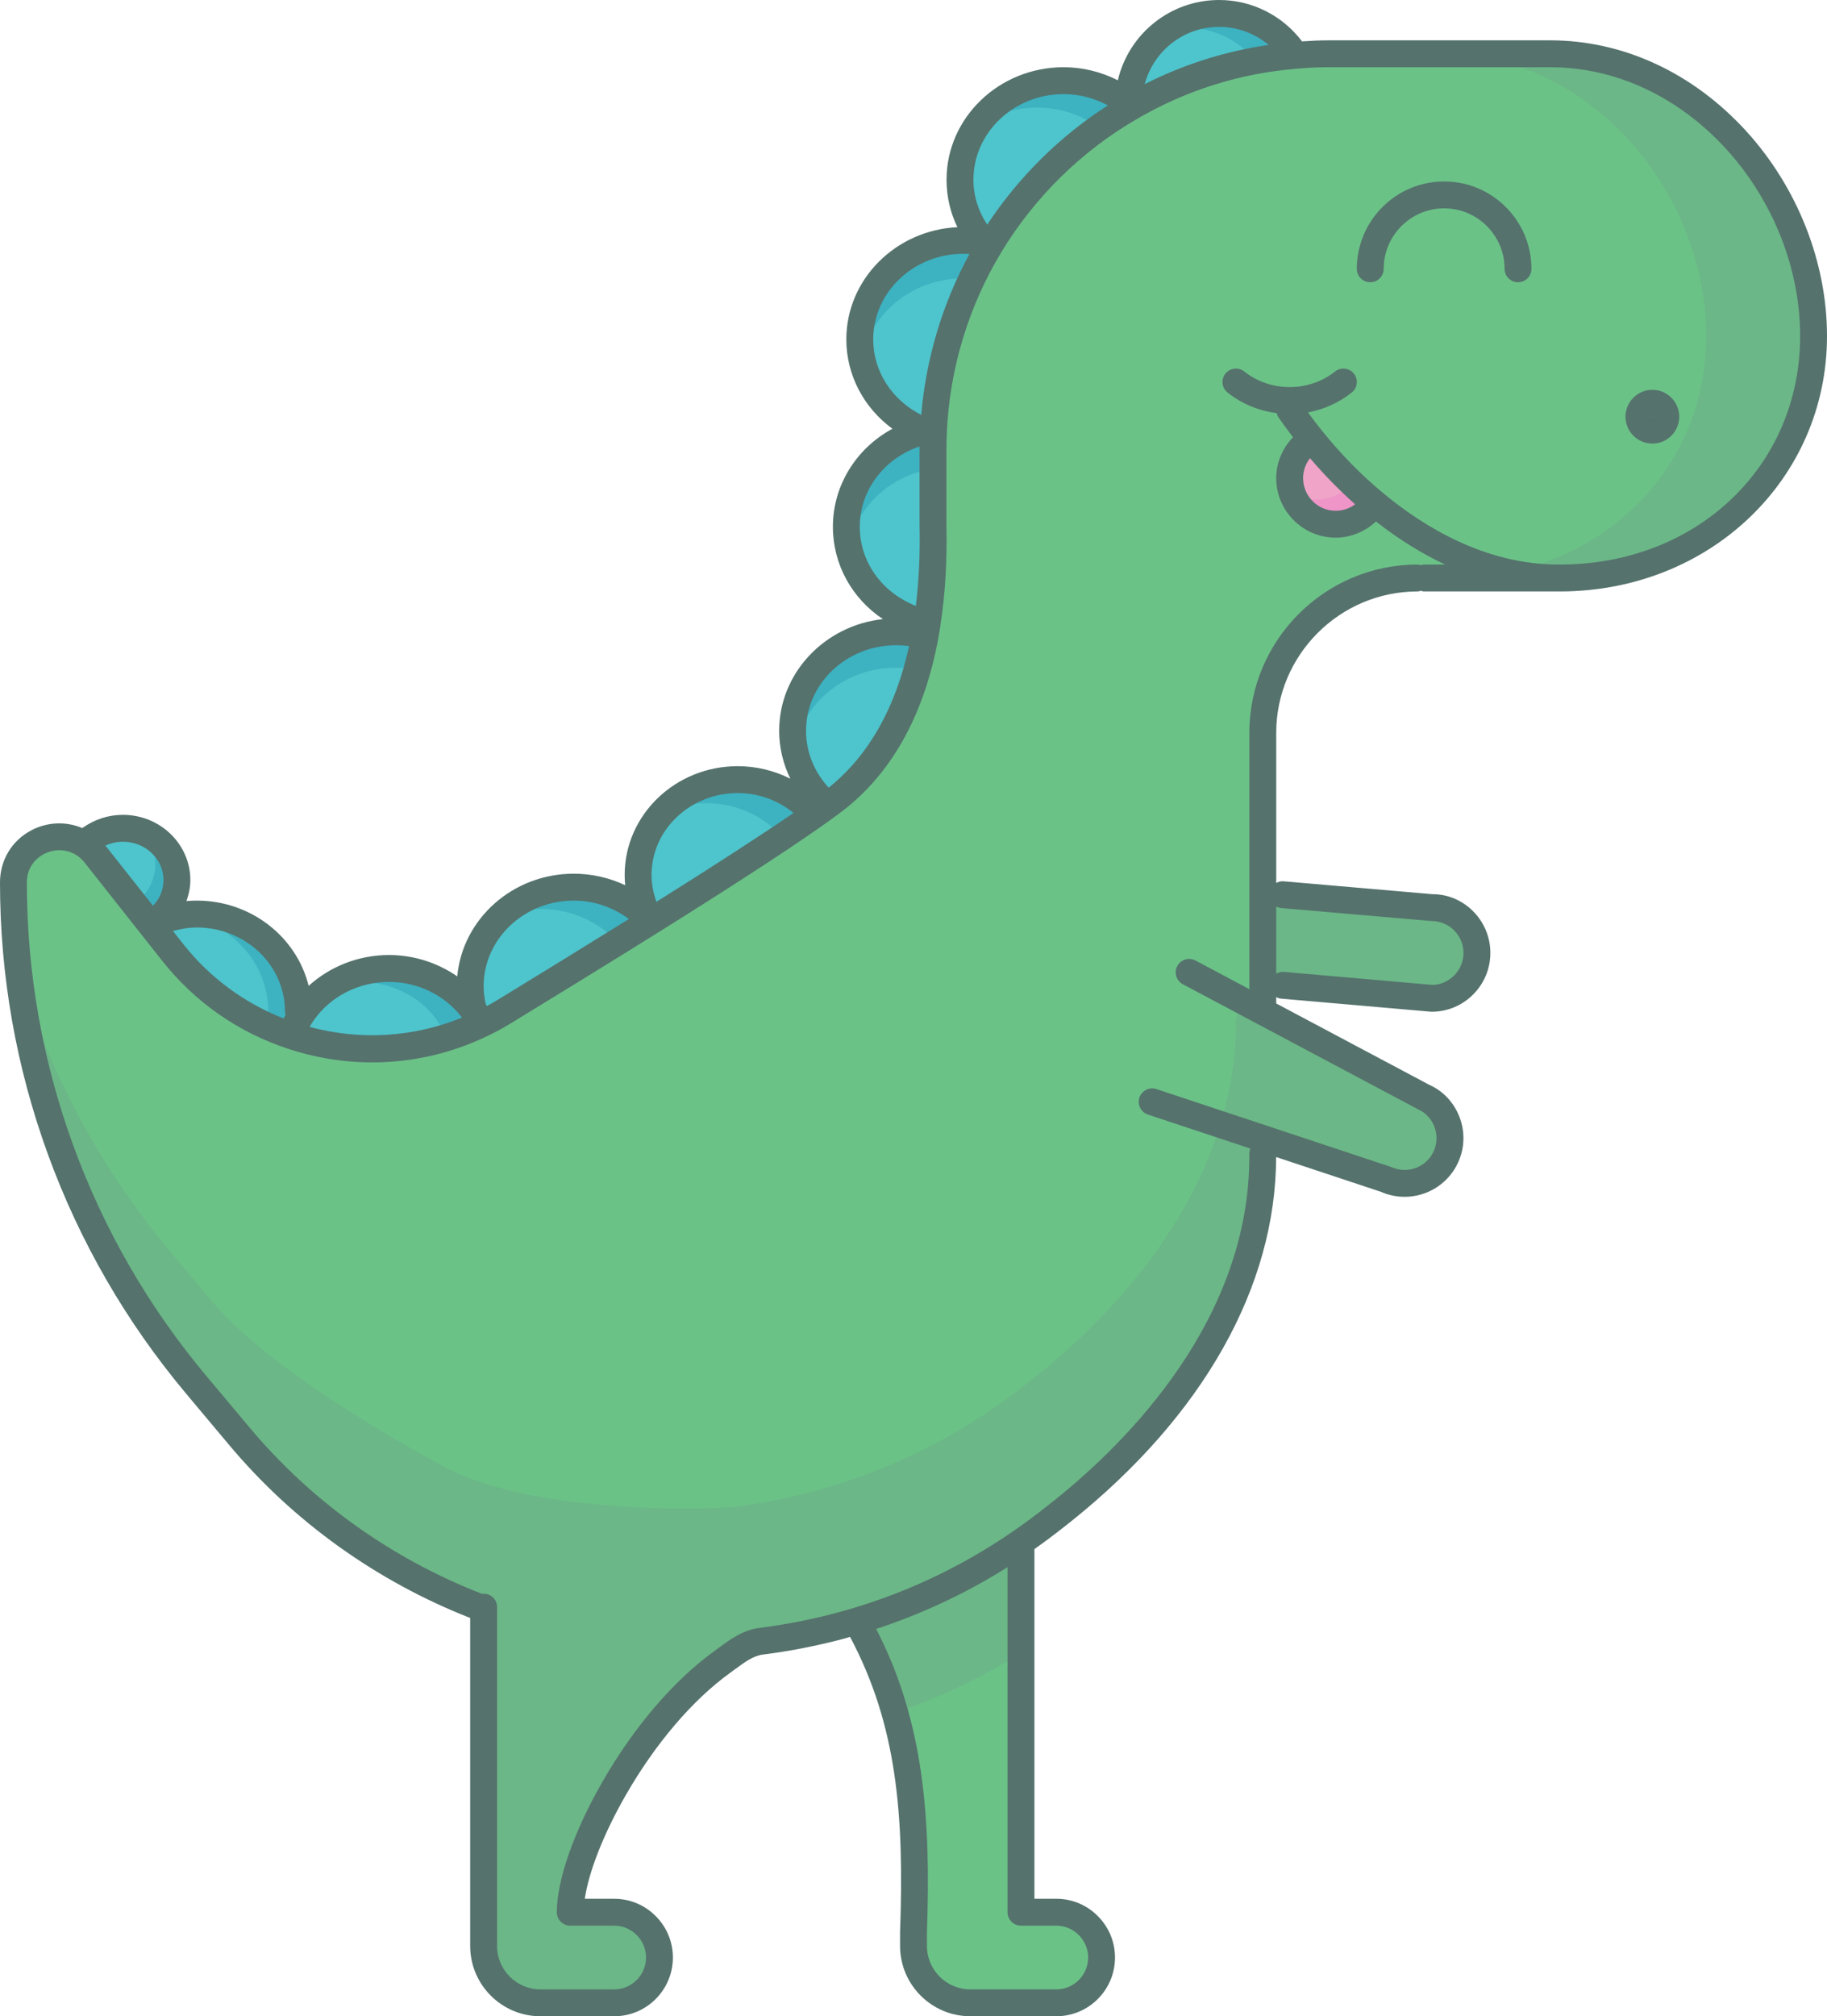 <?xml version="1.0" encoding="utf-8"?>
<!-- Generator: Adobe Illustrator 19.2.1, SVG Export Plug-In . SVG Version: 6.00 Build 0)  -->
<svg version="1.1" id="Layer_1" xmlns="http://www.w3.org/2000/svg" xmlns:xlink="http://www.w3.org/1999/xlink" x="0px" y="0px"
	 viewBox="0 0 136 150" style="enable-background:new 0 0 136 150;" xml:space="preserve">
<style type="text/css">
	.st0{fill:#BD1E2D;}
	.st1{fill:#FFFFFF;}
	.st2{fill:#E5E6E7;}
	.st3{fill:#C32C3B;}
	.st4{fill:#8D180F;}
	.st5{fill:#FEFEFE;}
	.st6{fill:#F0F1F0;}
	.st7{fill:#D0D2D3;}
	.st8{fill:#A2FFA3;}
	.st9{fill:#98F19A;}
	.st10{fill:#C9FFCF;}
	.st11{fill:#BAF0BD;}
	.st12{fill:#569767;}
	.st13{fill:#FFBBF3;}
	.st14{fill:#88DEDE;}
	.st15{fill:#F0F1F1;}
	.st16{fill:#72CED3;}
	.st17{fill:#FFA4F3;}
	.st18{fill:#A6A8AB;}
	.st19{fill:#F1DBBF;}
	.st20{fill:#E0CCB0;}
	.st21{fill:#CAB79C;}
	.st22{fill:#E783B9;}
	.st23{fill:#FFC94D;}
	.st24{fill:#FFD056;}
	.st25{fill:#FFBB15;}
	.st26{fill:#73C6FF;}
	.st27{fill:#73BAFF;}
	.st28{fill:#83CBFF;}
	.st29{fill:#6294BC;}
	.st30{fill:#F26F61;}
	.st31{fill:#FFDB9D;}
	.st32{fill:#E8BC7A;}
	.st33{fill:#FECD85;}
	.st34{fill:#F3F4F4;}
	.st35{fill:#F47B6C;}
	.st36{fill:#E6695C;}
	.st37{fill:#58595B;}
	.st38{fill:#989A9D;}
	.st39{fill:#808184;}
	.st40{fill:#6D6E71;}
	.st41{fill:#4B6984;}
	.st42{fill:#BBBDBF;}
	.st43{fill:#F6F6F6;}
	.st44{fill:#C1C3C4;}
	.st45{fill:#56C681;}
	.st46{fill:#E75C54;}
	.st47{fill:#929497;}
	.st48{fill:#A13021;}
	.st49{fill:#BB6388;}
	.st50{fill:#DCA0FF;}
	.st51{fill:#73DEEF;}
	.st52{fill:#73D1E5;}
	.st53{fill:#DC92FF;}
	.st54{fill:#726097;}
	.st55{fill:#FFF5DC;}
	.st56{fill:#A8AAAC;}
	.st57{fill:#637564;}
	.st58{fill:#5D6061;}
	.st59{fill:#626566;}
	.st60{fill:#727376;}
	.st61{fill:#C85049;}
	.st62{fill:#809C4D;}
	.st63{fill:#A38062;}
	.st64{fill:#67564D;}
	.st65{fill:#5E4E46;}
	.st66{fill:#76914C;}
	.st67{fill:#99785C;}
	.st68{fill:#606C4E;}
	.st69{fill:#715842;}
	.st70{fill:#594A42;}
	.st71{fill:#BCBEC0;}
	.st72{fill:#A31C5C;}
	.st73{fill:#8C973F;}
	.st74{fill:#D9DADB;}
	.st75{fill:#858F39;}
	.st76{fill:#95A041;}
	.st77{fill:#505153;}
	.st78{fill:#606163;}
	.st79{fill:#8D0058;}
	.st80{fill:#797A7D;}
	.st81{fill:#414042;}
	.st82{fill:#6C0A42;}
	.st83{fill:#6BC287;}
	.st84{fill:#6BB787;}
	.st85{fill:#EFA4C8;}
	.st86{fill:#4EC4CC;}
	.st87{fill:#3DB2C1;}
	.st88{fill:#EF95C8;}
	.st89{fill:#55726D;}
</style>
<g>
	<g>
		<path class="st83" d="M102.32,37.45c-1.75-1.44-3.33-3.09-4.71-4.8L97.16,33C96.45,33.63,96,34.55,96,35.57
			c0,1.89,1.54,3.43,3.43,3.43c1.02,0,1.94-0.45,2.57-1.16L102.32,37.45z M36,119.58h-0.3c-6.87-2.63-13.06-6.97-17.89-12.74
			l-3.23-3.85C10.2,97.76,6.8,91.84,4.5,85.52S1,72.48,1,65.66c0-2.85,3.17-4.28,5.29-2.84c0.29,0.19,0.55,0.43,0.79,0.73l4.16,5.26
			l1.62,2.05c2.37,3,5.48,5.09,8.89,6.21c4.46,1.48,9.43,1.28,13.87-0.79c0.64-0.29,1.27-0.63,1.88-1c3.56-2.17,7.39-4.53,11-6.78
			c4.77-2.98,9.14-5.79,11.98-7.78c0.52-0.36,0.98-0.7,1.39-1c0.2-0.15,0.39-0.3,0.58-0.45c3.77-3.08,5.6-7.52,6.42-12.02
			c0.06-0.31,0.11-0.62,0.15-0.92c0.4-2.56,0.48-5.11,0.43-7.42v-5.45c0-0.43,0.01-0.86,0.03-1.29c0.22-5.11,1.74-9.88,4.24-13.99
			c2.57-4.22,6.18-7.76,10.47-10.23c3.64-2.11,7.77-3.46,12.19-3.83C97.22,4.04,98.07,4,98.93,4h16.45c5.42,0,10.32,2.54,13.88,6.44
			C132.8,14.34,135,19.58,135,25c0,10.42-8.45,18-18.88,18H116h-10h-0.47C99.16,43,94,48.16,94,54.53v0.9v11.13v6.74V75l-0.1,0.2
			l12.04,6.4c1.7,0.75,2.46,2.75,1.7,4.45c-0.56,1.25-1.79,1.99-3.08,1.99c-0.45,0-0.92-0.09-1.37-0.29l-8.85-2.94L94,85.83
			c0.09,10.55-6.52,19.88-14.9,26.58l-0.6,0.47c-0.82,0.65-1.65,1.27-2.5,1.85c-4.11,2.84-8.67,4.94-13.46,6.22
			c-1.92,0.51-3.89,0.9-5.88,1.15c-1.12,0.14-1.99,0.89-2.91,1.55c-3.19,2.31-6.01,5.87-8.04,9.41c-2.03,3.53-3.26,7.02-3.26,9.2
			h3.27c0.93,0,1.77,0.38,2.38,0.99c0.61,0.61,0.99,1.45,0.99,2.38c0,1.86-1.51,3.37-3.37,3.37h-5.49c-2.34,0-4.23-1.89-4.23-4.23
			V119.58z M124,31c0-0.55-0.45-1-1-1s-1,0.45-1,1s0.45,1,1,1S124,31.55,124,31z"/>
		<path class="st84" d="M106.56,67.52c1.86,0,3.38,1.51,3.38,3.37c0,0.93-0.38,1.78-0.99,2.39s-1.46,0.99-2.39,0.99L95.47,73.3H94
			v-6.74h1.47L106.56,67.52z"/>
		<path class="st85" d="M102.32,37.45L102,37.84c-0.63,0.71-1.55,1.16-2.57,1.16C97.54,39,96,37.46,96,35.57
			c0-1.02,0.45-1.94,1.16-2.57l0.45-0.35C98.99,34.36,100.57,36.01,102.32,37.45z"/>
		<path class="st86" d="M96.37,4l0.01,0.12c-4.42,0.37-8.55,1.72-12.19,3.83L84,7.62c-0.16-0.13-0.34-0.25-0.51-0.36L84.04,7
			c0.38-3.38,3.24-6,6.71-6C93.1,1,95.16,2.19,96.37,4z"/>
		<path class="st86" d="M84,7.62l0.19,0.33c-4.29,2.47-7.9,6.01-10.47,10.23l-0.08-0.07c-0.15-0.04-0.3-0.07-0.45-0.1
			c-1.09-1.27-1.73-2.88-1.73-4.64C71.46,9.3,74.92,6,79.18,6c1.59,0,3.08,0.47,4.31,1.26C83.66,7.37,83.84,7.49,84,7.62z"/>
		<path class="st83" d="M81.01,143.25c0.61,0.61,0.99,1.45,0.99,2.38c0,1.86-1.51,3.37-3.37,3.37h-6.4c-2.34,0-4.23-1.89-4.23-4.23
			v-1.04c0.31-8.63-0.2-15.78-4-22.73l-1.46-0.05c4.79-1.28,9.35-3.38,13.46-6.22v27.53h2.63C79.56,142.26,80.4,142.64,81.01,143.25
			z"/>
		<path class="st86" d="M73.19,18.01c0.15,0.03,0.3,0.06,0.45,0.1l0.08,0.07c-2.5,4.11-4.02,8.88-4.24,13.99L69,32.16
			c-0.08-0.03-0.16-0.06-0.24-0.1C65.97,30.95,64,28.32,64,25.25c0-4.07,3.45-7.37,7.71-7.37C72.22,17.88,72.71,17.93,73.19,18.01z"
			/>
		<path class="st86" d="M69.48,32.17c-0.02,0.43-0.03,0.86-0.03,1.29v5.45c0.05,2.31-0.03,4.86-0.43,7.42l-0.58-0.09
			C65.29,45.31,63,42.51,63,39.19c0-3.43,2.44-6.31,5.76-7.13c0.08,0.04,0.16,0.07,0.24,0.1L69.48,32.17z"/>
		<path class="st86" d="M68,47.1l0.87,0.15c-0.82,4.5-2.65,8.94-6.42,12.02L61,59.33c-1.24-1.31-2-3.05-2-4.96
			C59,50.3,62.45,47,66.71,47C67.15,47,67.58,47.03,68,47.1z"/>
		<path class="st86" d="M60,59.93l0.48,0.79c-2.84,1.99-7.21,4.8-11.98,7.78l-0.01-0.01c-0.22-0.23-0.44-0.45-0.69-0.65l0.18-0.22
			c-0.31-0.79-0.48-1.64-0.48-2.53c0-3.92,3.32-7.09,7.41-7.09C56.88,58,58.67,58.73,60,59.93z"/>
		<path class="st86" d="M35.23,75.14C35.08,74.58,35,73.98,35,73.37C35,69.3,38.45,66,42.71,66c1.95,0,3.74,0.7,5.09,1.84
			c0.25,0.2,0.47,0.42,0.69,0.65l0.01,0.01c-3.61,2.25-7.44,4.61-11,6.78c-0.61,0.37-1.24,0.71-1.88,1L35.5,76
			C35.39,75.72,35.3,75.44,35.23,75.14z"/>
		<path class="st86" d="M35.5,76l0.12,0.28c-4.44,2.07-9.41,2.27-13.87,0.79l0.27-0.88c0.16-0.31,0.33-0.6,0.53-0.88
			c1.39-1.97,3.74-3.26,6.41-3.26c2.58,0,4.87,1.21,6.27,3.09C35.3,75.44,35.39,75.72,35.5,76z"/>
		<path class="st84" d="M129.26,10.44C125.7,6.54,120.8,4,115.38,4h-8c5.42,0,10.32,2.54,13.88,6.44C124.8,14.34,127,19.58,127,25
			c0,10.42-8.45,18-18.88,18H116h0.12C126.55,43,135,35.42,135,25C135,19.58,132.8,14.34,129.26,10.44z"/>
		<path class="st86" d="M22.21,75.23l0.34,0.08c-0.2,0.28-0.37,0.57-0.53,0.88l-0.27,0.88c-3.41-1.12-6.52-3.21-8.89-6.21
			l-1.62-2.05l0.53-0.42c0.01-0.01,0.02-0.02,0.03-0.03l0.11,0.13c0.85-0.31,1.77-0.49,2.74-0.49C18.82,68,22.21,71.24,22.21,75.23z
			"/>
		<g>
			<path class="st84" d="M105.94,81.6l-11.397-6.058L92.34,74.81L92,75.83c0.09,10.55-6.52,19.88-14.9,26.58l-0.6,0.47
				c-0.82,0.65-1.65,1.27-2.5,1.85c-4.11,2.84-8.67,4.94-13.46,6.22c-1.92,0.51-3.89,0.9-5.88,1.15
				c-1.12,0.14-13.436,0.68-20.66-2.52c-0.93-0.412-13.36-6.97-18.19-12.74l-3.23-3.85C8.2,87.76,4.8,81.84,2.5,75.52
				c-0.421-1.156-0.792-2.33-1.138-3.511C1.871,76.636,2.918,81.174,4.5,85.52c2.3,6.32,5.7,12.24,10.08,17.47l3.23,3.85
				c4.83,5.77,11.02,10.11,17.89,12.74H36v25.19c0,2.34,1.89,4.23,4.23,4.23h5.49c1.86,0,3.37-1.51,3.37-3.37
				c0-0.93-0.38-1.77-0.99-2.38c-0.61-0.61-1.45-0.99-2.38-0.99h-3.27c0-2.18,1.23-5.67,3.26-9.2c2.03-3.54,4.85-7.1,8.04-9.41
				c0.92-0.66,1.79-1.41,2.91-1.55c1.99-0.25,3.96-0.64,5.88-1.15c4.79-1.28,9.35-3.38,13.46-6.22c0.85-0.58,1.68-1.2,2.5-1.85
				l0.6-0.47c8.38-6.7,14.99-16.03,14.9-26.58l0.34-1.02l8.85,2.94c0.45,0.2,0.92,0.29,1.37,0.29c1.29,0,2.52-0.74,3.08-1.99
				C108.4,84.35,107.64,82.35,105.94,81.6z"/>
		</g>
		<path class="st86" d="M9.15,61.62c2.22,0,4.02,1.73,4.02,3.85c0,1.09-0.47,2.07-1.23,2.77c-0.05,0.04-0.09,0.08-0.14,0.12
			c-0.01,0.01-0.02,0.02-0.03,0.03l-0.53,0.42l-4.16-5.26c-0.24-0.3-0.5-0.54-0.79-0.73l0.09-0.13l0.4-0.33
			C7.45,61.9,8.27,61.62,9.15,61.62z"/>
		<g>
			<path class="st87" d="M88.26,2.05c2.109,0,3.979,0.963,5.216,2.468c0.953-0.177,1.92-0.315,2.904-0.398L96.37,4
				c-1.21-1.81-3.27-3-5.62-3c-1.41,0-2.716,0.438-3.799,1.179C87.375,2.095,87.812,2.05,88.26,2.05z"/>
		</g>
		<path class="st87" d="M71.71,20.71c0.216,0,0.427,0.013,0.637,0.03c0.42-0.876,0.871-1.734,1.373-2.56l-0.08-0.07
			c-0.15-0.04-0.3-0.07-0.45-0.1c-0.48-0.08-0.97-0.13-1.48-0.13c-4.26,0-7.71,3.3-7.71,7.37c0,0.473,0.062,0.931,0.151,1.379
			C64.856,23.254,67.97,20.71,71.71,20.71z"/>
		<g>
			<path class="st87" d="M68.76,35c0.08,0.04,0.16,0.07,0.24,0.1l0.45,0.009V33.46c0-0.43,0.01-0.86,0.03-1.29L69,32.16
				c-0.08-0.03-0.16-0.06-0.24-0.1c-3.32,0.82-5.76,3.7-5.76,7.13c0,0.497,0.066,0.977,0.165,1.446
				C63.755,37.887,65.936,35.697,68.76,35z"/>
			<path class="st87" d="M69.45,41.015c0.013-0.717,0.015-1.424,0-2.105V41.015z"/>
		</g>
		<path class="st87" d="M66.71,49.67c0.44,0,0.87,0.03,1.29,0.1l0.267,0.046c0.238-0.848,0.446-1.704,0.603-2.566L68,47.1
			c-0.42-0.07-0.85-0.1-1.29-0.1C62.45,47,59,50.3,59,54.37c0,0.46,0.046,0.91,0.131,1.347C59.783,52.279,62.924,49.67,66.71,49.67z
			"/>
		<path class="st87" d="M10.766,61.95c0.498,0.641,0.803,1.427,0.803,2.285c0,1.09-0.47,2.07-1.23,2.77
			c-0.05,0.04-0.09,0.08-0.14,0.12c-0.01,0.01-0.02,0.02-0.03,0.03l-0.146,0.116l1.217,1.539l0.53-0.42
			c0.01-0.01,0.02-0.02,0.03-0.03c0.05-0.04,0.09-0.08,0.14-0.12c0.76-0.7,1.23-1.68,1.23-2.77
			C13.17,63.9,12.18,62.548,10.766,61.95z"/>
		<path class="st87" d="M52.561,59.747c1.97,0,3.76,0.73,5.09,1.93l0.606,0.56c0.812-0.543,1.562-1.054,2.222-1.517L60,59.93
			c-1.33-1.2-3.12-1.93-5.09-1.93c-2.254,0-4.27,0.966-5.63,2.486C50.271,60.017,51.382,59.747,52.561,59.747z"/>
		<path class="st87" d="M40.226,67.62c1.95,0,3.74,0.7,5.09,1.84c0.236,0.189,0.444,0.398,0.652,0.614
			c0.851-0.528,1.699-1.054,2.533-1.574l-0.01-0.01c-0.22-0.23-0.44-0.45-0.69-0.65C46.45,66.7,44.66,66,42.71,66
			c-2.153,0-4.096,0.844-5.495,2.203C38.14,67.828,39.157,67.62,40.226,67.62z"/>
		<path class="st87" d="M26.396,73.009c2.58,0,4.889,0.997,6.27,3.09c0.145,0.219,0.494,0.881,0.594,1.071
			c0.798-0.248,1.589-0.53,2.361-0.89L35.5,76c-0.11-0.28-0.2-0.56-0.27-0.86c-1.4-1.88-3.69-3.09-6.27-3.09
			c-1.49,0-2.872,0.413-4.051,1.11C25.391,73.07,25.885,73.009,26.396,73.009z"/>
		<g>
			<path class="st87" d="M77.18,8c1.59,0,3.08,0.47,4.31,1.26c0.109,0.071,0.218,0.152,0.328,0.231
				c0.767-0.547,1.553-1.07,2.372-1.541L84,7.62c-0.16-0.13-0.34-0.25-0.51-0.36C82.26,6.47,80.77,6,79.18,6
				c-2.719,0-5.107,1.348-6.483,3.379C73.962,8.514,75.507,8,77.18,8z"/>
		</g>
		<path class="st88" d="M100.63,35.933l-0.065,0.079c-0.63,0.71-1.55,1.16-2.57,1.16c-0.664,0-1.279-0.198-1.804-0.526
			C96.645,38.008,97.918,39,99.43,39c1.02,0,1.94-0.45,2.57-1.16l0.32-0.39C101.735,36.968,101.176,36.456,100.63,35.933z"/>
		<path class="st87" d="M22.21,75.23c0-3.99-3.39-7.23-7.56-7.23c-0.382,0-0.754,0.035-1.12,0.088c3.639,0.52,6.44,3.517,6.44,7.142
			c0,0-0.044,0.647-0.161,1.069c0.635,0.289,1.28,0.554,1.941,0.771l0.27-0.88c0.16-0.31,0.33-0.6,0.53-0.88L22.21,75.23z"/>
		<g>
			<path class="st84" d="M66.616,127.421c3.284-1.104,6.439-2.594,9.384-4.458v-8.233c-4.11,2.84-8.67,4.94-13.46,6.22L64,121
				C65.154,123.11,66,125.239,66.616,127.421z"/>
		</g>
	</g>
	<g>
		<path class="st89" d="M129.998,9.766C126.017,5.403,120.824,3,115.38,3H98.93c-0.675,0-1.346,0.032-2.007,0.079
			C95.461,1.149,93.193,0,90.75,0c-3.635,0-6.725,2.511-7.539,5.972C81.964,5.345,80.593,5,79.18,5c-4.808,0-8.72,3.755-8.72,8.37
			c0,1.253,0.281,2.451,0.808,3.531C66.671,17.125,63,20.778,63,25.25c0,2.672,1.32,5.106,3.432,6.647
			C63.744,33.349,62,36.109,62,39.19c0,2.808,1.425,5.335,3.719,6.868C61.382,46.533,58,50.077,58,54.37
			c0,1.245,0.292,2.457,0.833,3.563C57.635,57.327,56.295,57,54.91,57c-4.638,0-8.41,3.629-8.41,8.09
			c0,0.257,0.013,0.512,0.038,0.765C45.356,65.298,44.049,65,42.71,65c-4.546,0-8.284,3.365-8.671,7.638
			c-1.464-1.012-3.234-1.589-5.079-1.589c-2.255,0-4.383,0.842-5.985,2.296C22.085,69.715,18.695,67,14.65,67
			c-0.257,0-0.514,0.012-0.77,0.034c0.176-0.498,0.289-1.019,0.289-1.564c0-2.674-2.252-4.85-5.02-4.85
			c-1.049,0-2.063,0.316-3.006,0.968l-0.021,0.017c-1.201-0.512-2.594-0.467-3.803,0.174C0.867,62.549,0,64,0,65.66
			c0,6.913,1.198,13.71,3.561,20.201c2.359,6.485,5.81,12.464,10.253,17.771l3.229,3.849C21.82,113.189,28.026,117.633,35,120.37
			v24.4c0,2.884,2.347,5.23,5.23,5.23h5.489c2.41,0,4.37-1.96,4.37-4.37c0-1.163-0.456-2.26-1.282-3.086
			c-0.827-0.828-1.923-1.284-3.088-1.284h-2.188c0.298-2.023,1.409-4.855,3.046-7.703c2.201-3.837,4.956-7.067,7.756-9.094
			l0.388-0.283c0.728-0.536,1.356-0.999,2.064-1.088c1.997-0.251,4.02-0.646,6.013-1.176c0.161-0.043,0.319-0.094,0.479-0.139
			c3.508,6.587,4.033,13.287,3.723,21.953v1.039c0,2.884,2.347,5.23,5.23,5.23h6.399c2.41,0,4.37-1.96,4.37-4.37
			c0-1.163-0.456-2.26-1.282-3.086c-0.827-0.828-1.923-1.284-3.088-1.284H77v-26.014c0.685-0.482,1.38-0.995,2.116-1.579
			l0.607-0.476c9.845-7.871,15.254-17.489,15.27-27.111l7.79,2.582c0.553,0.247,1.167,0.377,1.776,0.377
			c1.724,0,3.291-1.014,3.993-2.582c0.479-1.07,0.511-2.263,0.09-3.357c-0.419-1.089-1.235-1.946-2.232-2.384L95,74.652v-0.469
			c0.115,0.061,0.244,0.101,0.383,0.113l11.177,0.974c1.17,0,2.271-0.455,3.098-1.283c0.827-0.828,1.283-1.928,1.283-3.097
			c0-2.408-1.961-4.366-4.288-4.366c-0.002,0-0.005,0-0.007,0l-11.09-0.96C95.348,65.542,95.165,65.6,95,65.688V54.53
			C95,48.724,99.724,44,105.53,44c0.083,0,0.157-0.028,0.235-0.047C105.843,43.972,105.917,44,106,44h10.12
			C127.268,44,136,35.654,136,25C136,19.521,133.813,13.968,129.998,9.766z M90.75,2c1.369,0,2.663,0.489,3.685,1.341
			c-3.226,0.47-6.317,1.445-9.224,2.919C85.876,3.783,88.114,2,90.75,2z M79.18,7c1.16,0,2.283,0.3,3.29,0.84
			c-3.568,2.288-6.636,5.321-8.985,8.873c-0.661-0.998-1.024-2.134-1.024-3.343C72.46,9.857,75.475,7,79.18,7z M65,25.25
			c0-3.513,3.01-6.37,6.71-6.37c0.148,0,0.301,0.011,0.454,0.021c-2.008,3.685-3.232,7.772-3.588,11.963
			C66.391,29.762,65,27.626,65,25.25z M64,39.19c0-2.713,1.811-5.085,4.456-5.977c-0.001,0.082-0.006,0.165-0.006,0.247v5.472
			c0.049,2.248-0.046,4.258-0.275,6.141C65.662,44.096,64,41.809,64,39.19z M66.71,48c0.348,0,0.661,0.025,0.961,0.067
			c-0.999,4.548-2.959,8.064-5.89,10.457c-0.031,0.025-0.062,0.048-0.094,0.073C60.6,57.427,60,55.93,60,54.37
			C60,50.857,63.01,48,66.71,48z M54.91,59c1.544,0,3,0.535,4.161,1.479c-2.408,1.651-5.835,3.871-10.207,6.612
			c-0.233-0.646-0.364-1.316-0.364-2.001C48.5,61.732,51.376,59,54.91,59z M42.71,67c1.493,0,2.921,0.493,4.106,1.369
			c-3.264,2.029-6.655,4.117-9.835,6.057c-0.246,0.149-0.489,0.284-0.731,0.416c-0.027-0.038-0.056-0.077-0.084-0.116
			C36.061,74.288,36,73.834,36,73.37C36,69.857,39.01,67,42.71,67z M28.96,73.05c2.117,0,4.108,0.961,5.381,2.586
			c0.007,0.026,0.017,0.053,0.025,0.079c-3.601,1.462-7.549,1.7-11.317,0.682c0.104-0.183,0.208-0.354,0.319-0.51
			C24.621,74.11,26.712,73.05,28.96,73.05z M21.21,75.23c0,0.094,0.029,0.178,0.053,0.264c-0.044,0.08-0.088,0.153-0.132,0.238
			c-0.007,0.013-0.005,0.027-0.011,0.039c-2.937-1.151-5.509-3.043-7.475-5.532l-0.773-0.978C13.458,69.106,14.052,69,14.65,69
			C18.268,69,21.21,71.795,21.21,75.23z M12.17,65.47c0,0.74-0.301,1.429-0.784,1.913L7.86,62.924
			c-0.005-0.006-0.01-0.01-0.015-0.016c0.41-0.186,0.852-0.288,1.305-0.288C10.815,62.62,12.17,63.898,12.17,65.47z M78.63,143.26
			c0.63,0,1.224,0.247,1.673,0.697S81,145.001,81,145.63c0,1.307-1.063,2.37-2.37,2.37H72.23c-1.781,0-3.23-1.449-3.23-3.23
			l-0.001-1.003c0.307-8.571-0.236-15.724-3.778-22.581c3.439-1.131,6.717-2.666,9.779-4.597v25.672c0,0.553,0.447,1,1,1H78.63z
			 M95.384,67.556l11.176,0.964c1.312,0,2.381,1.063,2.381,2.37c0,0.635-0.248,1.232-0.697,1.683
			c-0.45,0.45-1.048,0.697-1.597,0.701l-11.09-0.97c-0.2-0.018-0.387,0.044-0.557,0.138v-5
			C95.116,67.504,95.245,67.544,95.384,67.556z M116.12,42H116c-5.504,0-10.129-2.892-13.044-5.322
			c-1.601-1.317-3.138-2.884-4.566-4.655c-0.358-0.446-0.697-0.894-1.024-1.34c1.187-0.223,2.313-0.725,3.26-1.482
			c0.431-0.345,0.501-0.974,0.156-1.406c-0.346-0.431-0.974-0.502-1.406-0.156c-1.93,1.545-4.82,1.545-6.75,0
			c-0.433-0.346-1.06-0.274-1.406,0.156c-0.345,0.432-0.274,1.061,0.156,1.406c1.052,0.842,2.327,1.361,3.66,1.537
			c0.029,0.115,0.072,0.229,0.144,0.333c0.334,0.481,0.696,0.967,1.069,1.454C95.463,33.348,95,34.429,95,35.57
			c0,2.443,1.987,4.43,4.43,4.43c1.118,0,2.179-0.446,2.996-1.203c1.673,1.31,3.395,2.382,5.144,3.203H106
			c-0.083,0-0.157,0.028-0.235,0.047C105.688,42.028,105.614,42,105.53,42C98.621,42,93,47.621,93,54.53v19.059l-4.011-2.132
			c-0.491-0.26-1.094-0.075-1.353,0.414c-0.26,0.487-0.074,1.093,0.413,1.352l17.487,9.292c0.572,0.253,1.013,0.716,1.238,1.304
			c0.229,0.595,0.212,1.242-0.049,1.823c-0.38,0.85-1.23,1.398-2.167,1.398c-0.331,0-0.663-0.07-1.054-0.239l-17.422-5.78
			c-0.526-0.171-1.09,0.11-1.264,0.635s0.11,1.09,0.635,1.264l7.622,2.527c-0.05,0.121-0.078,0.254-0.077,0.393
			c0.104,12.253-9.056,21.418-14.517,25.784l-0.604,0.474c-0.859,0.681-1.658,1.272-2.447,1.812
			c-4.013,2.771-8.437,4.816-13.148,6.075c-1.905,0.506-3.839,0.884-5.748,1.124c-1.225,0.153-2.168,0.849-3.001,1.462l-0.37,0.271
			c-3.027,2.191-5.983,5.644-8.321,9.72c-2.124,3.694-3.393,7.32-3.393,9.699c0,0.553,0.447,1,1,1h3.27
			c0.63,0,1.224,0.247,1.673,0.697s0.697,1.044,0.697,1.673c0,1.307-1.063,2.37-2.37,2.37H40.23c-1.781,0-3.23-1.449-3.23-3.23
			v-25.22c0-0.553-0.447-0.985-1-0.985c-0.033,0-0.06,0.016-0.092,0.019c-6.736-2.608-12.728-6.886-17.333-12.386l-3.229-3.849
			c-4.294-5.128-7.627-10.905-9.907-17.171C3.157,78.906,2,72.339,2,65.66c0-0.92,0.458-1.69,1.257-2.114
			c0.805-0.426,1.752-0.387,2.485,0.11c0.201,0.132,0.383,0.301,0.554,0.514l5.779,7.31c2.419,3.062,5.656,5.323,9.36,6.54
			c4.828,1.601,10.016,1.307,14.598-0.828c0.644-0.292,1.312-0.647,1.987-1.058c3.562-2.172,7.396-4.533,11.01-6.786
			c5.38-3.362,9.426-5.989,12.021-7.806c0.457-0.317,0.869-0.619,1.242-0.892l0.178-0.13c0.188-0.142,0.368-0.283,0.612-0.475
			c3.486-2.849,5.765-7.093,6.77-12.606c0.063-0.33,0.117-0.66,0.155-0.954c0.358-2.292,0.503-4.777,0.442-7.574v-5.45
			c0-0.414,0.01-0.828,0.029-1.247c0.205-4.774,1.621-9.447,4.095-13.513c2.491-4.09,5.988-7.508,10.118-9.885
			c3.629-2.104,7.589-3.349,11.782-3.7C97.279,5.039,98.105,5,98.93,5h16.45c4.876,0,9.543,2.171,13.14,6.112
			C132.002,14.949,134,20.011,134,25C134,34.691,126.313,42,116.12,42z M97.516,34.085c1.073,1.257,2.198,2.406,3.36,3.433
			C100.459,37.828,99.953,38,99.43,38C98.09,38,97,36.91,97,35.57C97,35.029,97.187,34.51,97.516,34.085z"/>
		<path class="st89" d="M107.5,13.5c-3.584,0-6.5,2.916-6.5,6.5c0,0.552,0.447,1,1,1s1-0.448,1-1c0-2.481,2.019-4.5,4.5-4.5
			s4.5,2.019,4.5,4.5c0,0.552,0.447,1,1,1s1-0.448,1-1C114,16.416,111.084,13.5,107.5,13.5z"/>
		<path class="st89" d="M123,29c-1.103,0-2,0.897-2,2s0.897,2,2,2s2-0.897,2-2S124.103,29,123,29z M123.001,31.003
			C123,31.002,123,31.001,123,31h1L123.001,31.003z"/>
	</g>
</g>
</svg>
